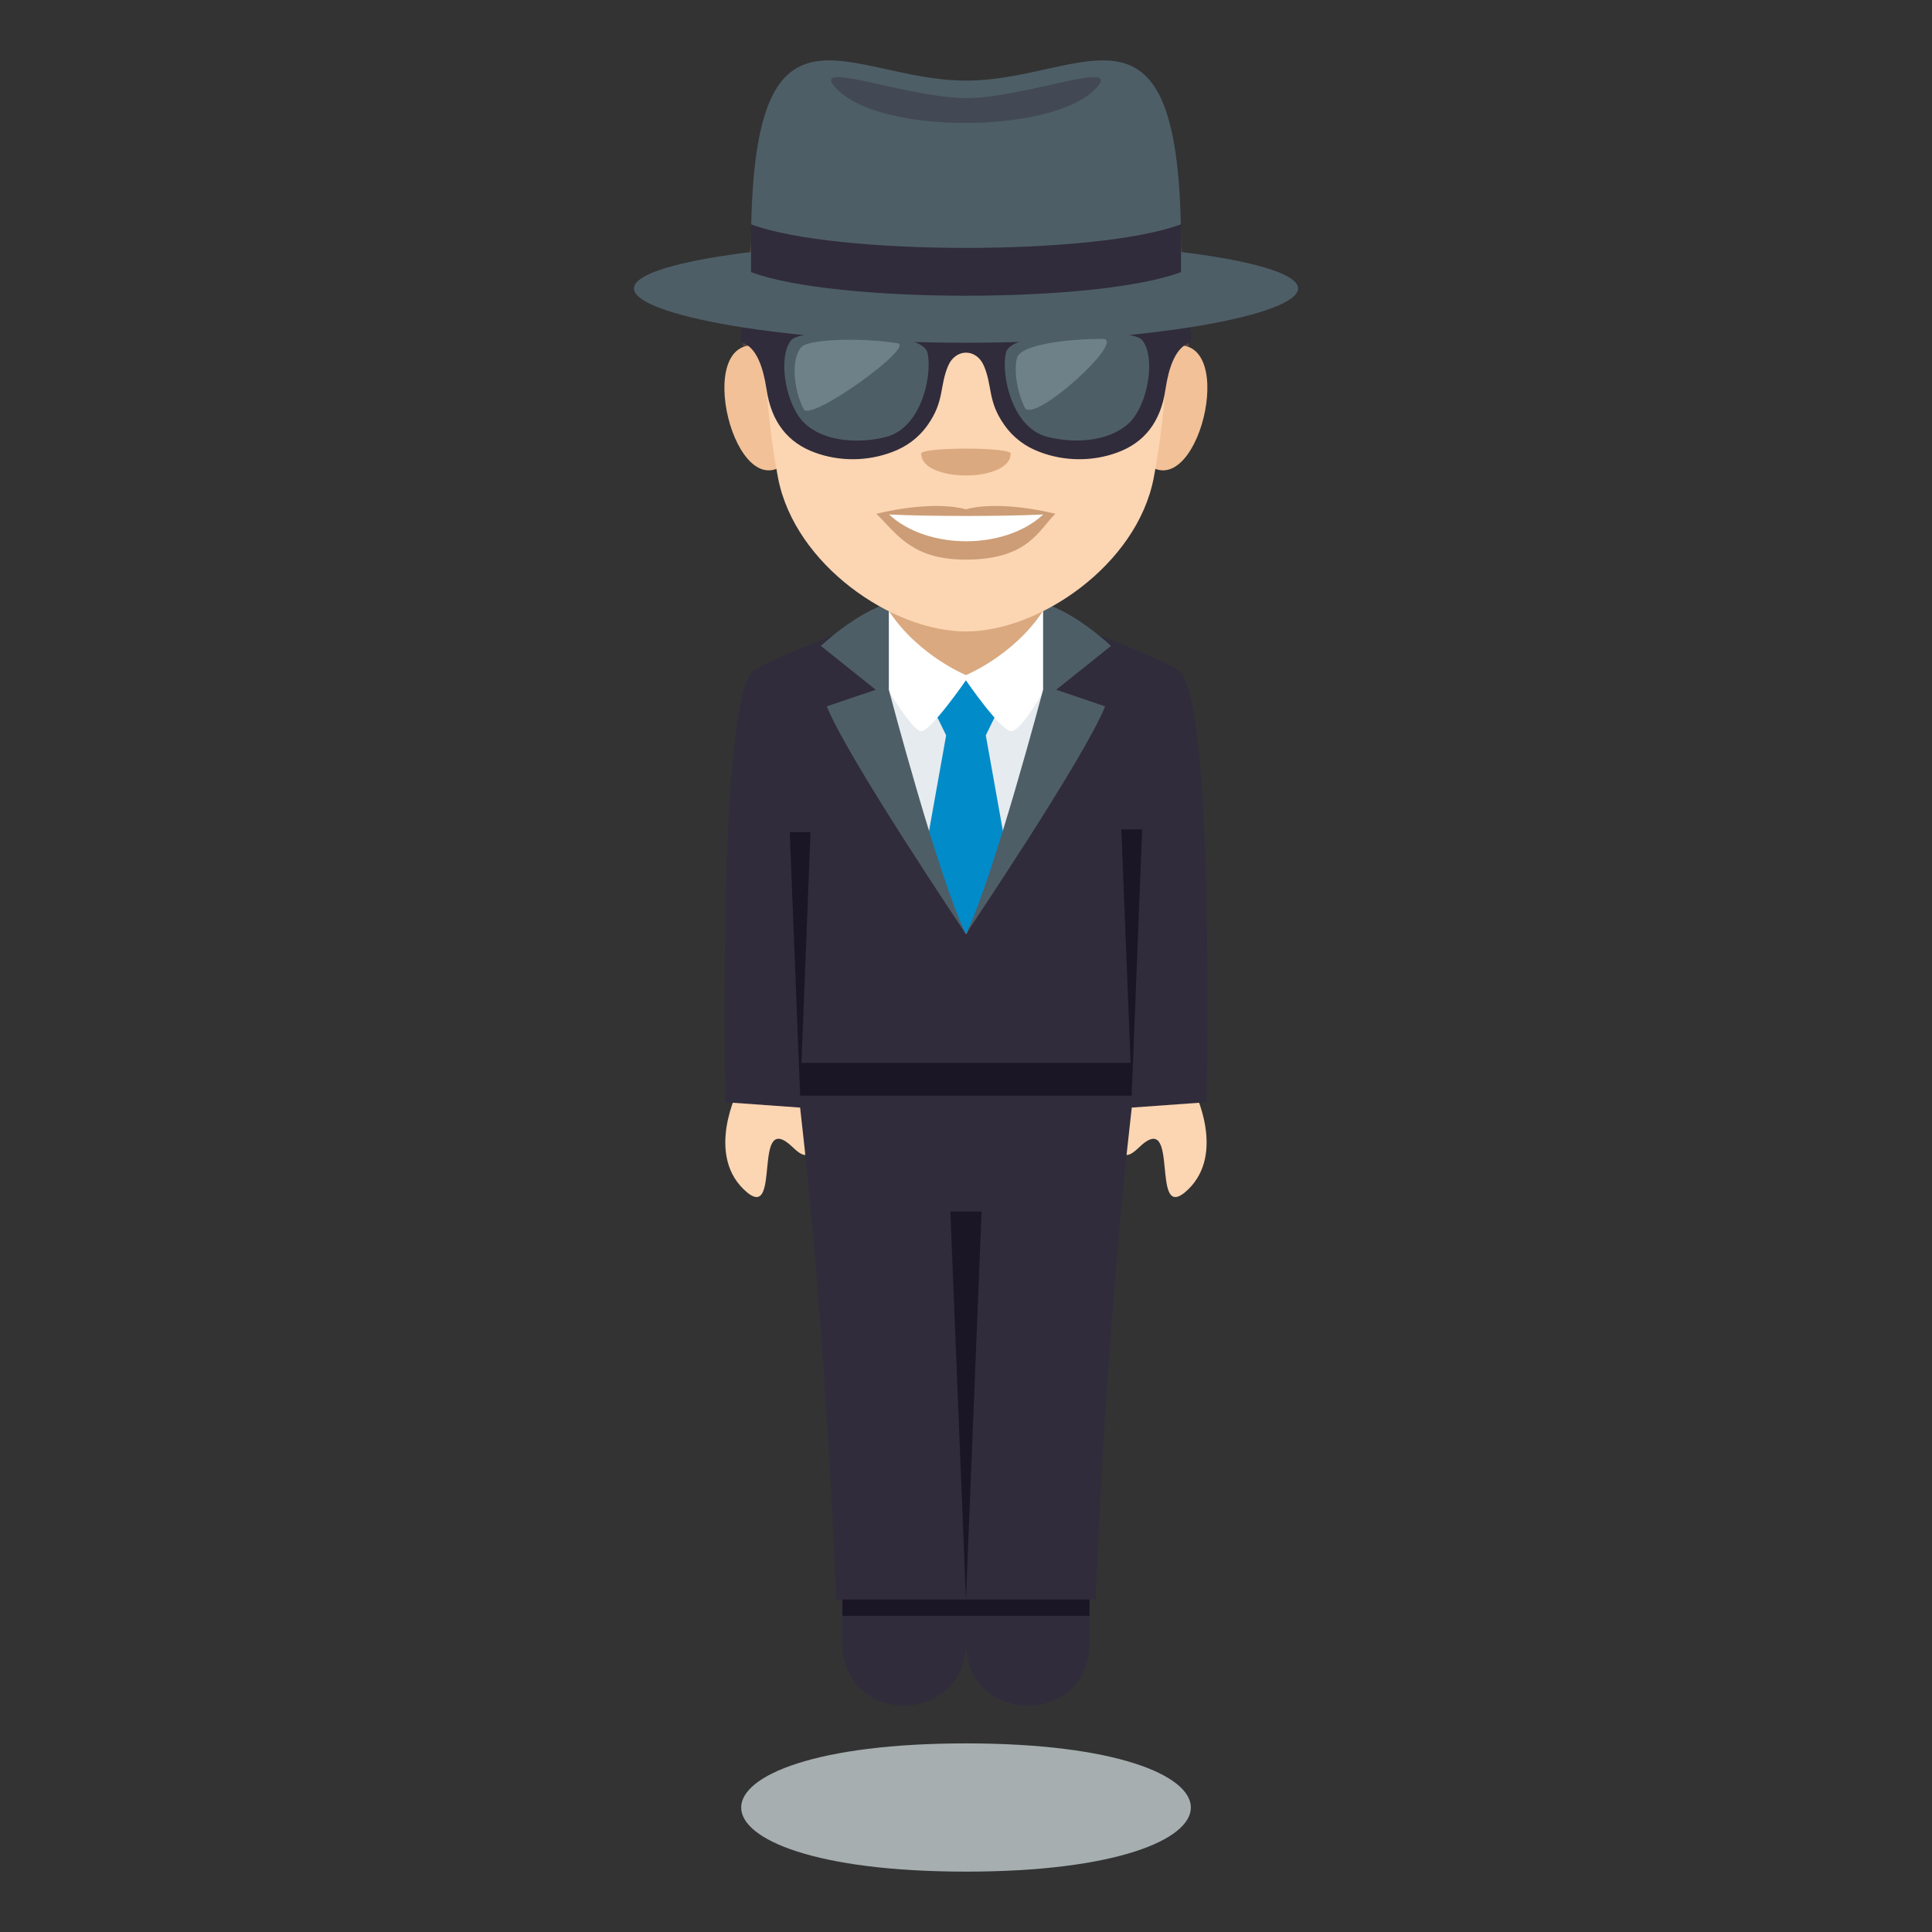 <?xml version="1.0" encoding="utf-8"?>
<!-- Generator: Adobe Illustrator 15.0.0, SVG Export Plug-In . SVG Version: 6.00 Build 0)  -->
<!DOCTYPE svg PUBLIC "-//W3C//DTD SVG 1.1//EN" "http://www.w3.org/Graphics/SVG/1.1/DTD/svg11.dtd">
<svg version="1.1" id="Layer_1" xmlns="http://www.w3.org/2000/svg" xmlns:xlink="http://www.w3.org/1999/xlink" x="0px" y="0px"
	 width="64px" height="64px" viewBox="0 0 64 64" enable-background="new 0 0 64 64" xml:space="preserve">
<rect x="0" y="0" width="64" height="64" fill="#333333" stroke="none"/>
<path fill="#FCD5B2" d="M37.719,38.021c1.434-1.398,0.316,2.672,1.648,1.373c1.238-1.209,0.188-3.268,0.188-3.268l-2.111-0.369
	C37.443,35.758,36.533,39.178,37.719,38.021z"/>
<path fill="#FCD5B2" d="M26.279,38.021c-1.434-1.4-0.318,2.672-1.648,1.373c-1.24-1.209-0.188-3.268-0.188-3.268l2.111-0.369
	C26.555,35.758,27.463,39.176,26.279,38.021z"/>
<path fill="#302C3B" d="M39.029,22.197c-0.85-0.547-4.77-1.98-4.77-1.98h-4.494c0,0-3.924,1.438-4.775,1.982
	c-1.236,0.789-0.965,14.313-0.965,14.313l2.48,0.178c0.889,7.697,1.197,16.297,1.197,16.297h4.295l0,0h4.297
	c0,0,0.309-8.6,1.197-16.297l2.479-0.178C39.971,36.512,40.26,22.99,39.029,22.197z"/>
<path fill="#302C3B" d="M36.086,52.193h-4.088l0,0h-4.086l-0.006,2.213c-0.01,2.789,4.084,2.791,4.092,0l0,0
	c0.01,2.791,4.102,2.789,4.094,0L36.086,52.193z"/>
<polygon fill="#1A1626" points="32.516,40.135 31.998,52.986 31.482,40.135 "/>
<polygon fill="#1A1626" points="37.836,27.473 37.492,36.197 37.146,27.473 "/>
<polygon fill="#1A1626" points="26.85,27.568 26.506,36.295 26.162,27.568 "/>
<rect x="26.506" y="35.209" fill="#1A1626" width="10.986" height="1.086"/>
<rect x="27.906" y="52.986" fill="#1A1626" width="8.186" height="0.543"/>
<rect x="29.443" y="19.793" fill="#DBA97F" width="5.111" height="2.629"/>
<path fill="#E6EBEF" d="M34.08,26.9c0.621-1.467,0.635-6.926,0.635-6.926c-0.908,1.615-2.617,2.352-2.717,2.393
	c-0.1-0.041-1.807-0.777-2.717-2.393c0,0,0.016,5.459,0.637,6.926l2.088,4.039L34.08,26.9z"/>
<polygon fill="#018BC9" points="33.4,28.52 32.656,24.359 33.004,23.646 31.998,22.465 30.994,23.646 31.342,24.359 30.598,28.52 
	31.996,30.939 "/>
<path fill="#FFFFFF" d="M31.998,22.367c-0.1-0.041-1.807-0.777-2.717-2.393c0,0,0.006,1.375,0.117,2.848
	c0.336,0.549,0.898,1.4,1.115,1.4c0.322,0,1.484-1.686,1.484-1.686s1.154,1.686,1.504,1.686c0.252,0,0.779-0.82,1.098-1.379
	c0.111-1.48,0.115-2.869,0.115-2.869C33.807,21.59,32.098,22.326,31.998,22.367"/>
<path fill="#4E5E67" d="M27.389,23.398l1.621-0.549l-1.816-1.451c0,0,1.135-1.09,2.25-1.418v2.869c0,0,1.67,6.33,2.553,8.09
	C31.996,30.939,28.031,25.043,27.389,23.398z"/>
<path fill="#4E5E67" d="M36.607,23.398l-1.619-0.549l1.814-1.451c0,0-1.133-1.09-2.248-1.418v2.869c0,0-1.674,6.33-2.559,8.09
	C31.996,30.939,35.967,25.043,36.607,23.398z"/>
<path fill="#594640" d="M31.996,3.141c-7.385,0-7.387,4.444-7.387,10h14.773C39.383,7.584,39.381,3.141,31.996,3.141z"/>
<path fill="#F2C198" d="M26.076,15.3c0.801-0.744,0.074-3.667-0.957-3.842C22.914,11.082,24.35,16.908,26.076,15.3z"/>
<path fill="#F2C198" d="M37.916,15.3c-0.799-0.744-0.072-3.667,0.959-3.842C41.078,11.082,39.643,16.907,37.916,15.3z"/>
<path fill="#FCD5B2" d="M31.996,6.104c-7.715,0-4.605,0.893-6.666,5.426c0,0,0.016,2.079,0.445,4.308
	c0.557,2.874,3.791,5.081,6.221,5.081s5.664-2.207,6.221-5.081c0.432-2.229,0.447-4.308,0.447-4.308
	C36.604,6.997,39.713,6.104,31.996,6.104z"/>
<path fill="#CC9D76" d="M31.996,16.871c-1.193-0.317-2.963,0.15-2.963,0.15c0.674,0.661,1.168,1.517,2.963,1.517
	c2.057,0,2.406-0.973,2.963-1.517C34.959,17.021,33.189,16.553,31.996,16.871z"/>
<path fill="#FFFFFF" d="M29.451,17.043c1.268,1.179,3.832,1.187,5.107,0C33.205,17.108,30.813,17.109,29.451,17.043z"/>
<path fill="#DBA97F" d="M33.479,15.027c0,0.964-2.963,0.964-2.963,0C30.516,14.806,33.479,14.806,33.479,15.027z"/>
<path fill="#A6AEB0" d="M32,62c-9.93,0-9.93-4.248,0-4.248C41.932,57.752,41.932,62,32,62z"/>
<path fill="#302C3B" d="M33.025,11.049c-0.584,0.285-1.465,0.285-2.049,0c-0.625-0.311-1.389-0.51-2.305-0.588
	c-0.891-0.076-2.787-0.072-3.732,0.25c-0.109,0.037-0.217,0.086-0.32,0.137c-0.059,0.027-0.07,0.049-0.07,0.154v0.137
	c0,0.256-0.033,0.156,0.156,0.264c0.367,0.209,0.574,0.75,0.688,1.496c0.16,1.088,0.711,1.77,1.605,2.094
	c0.828,0.303,1.754,0.291,2.578-0.027c0.451-0.174,0.846-0.449,1.16-0.896c0.551-0.783,0.385-1.273,0.67-1.947
	c0.248-0.588,0.943-0.588,1.189,0c0.285,0.674,0.119,1.164,0.67,1.947c0.314,0.447,0.709,0.723,1.16,0.896
	c0.822,0.318,1.75,0.33,2.58,0.027c0.893-0.324,1.445-1.006,1.602-2.094c0.113-0.746,0.322-1.287,0.689-1.496
	c0.189-0.107,0.158-0.008,0.158-0.264v-0.137c0-0.105-0.014-0.127-0.074-0.154c-0.1-0.051-0.207-0.1-0.316-0.137
	c-0.949-0.322-2.842-0.326-3.734-0.25C34.414,10.539,33.65,10.738,33.025,11.049"/>
<path fill="#4E5E67" d="M30.555,11.463c-0.205-0.146-0.584-0.26-1.037-0.336c-0.262-0.043-0.543-0.076-0.832-0.096
	c-0.68-0.051-1.389-0.037-1.877,0.037c-0.303,0.045-0.521,0.111-0.598,0.199c-0.352,0.418-0.281,1.484,0.078,2.229
	c0.096,0.199,0.211,0.375,0.346,0.508c0.229,0.227,0.529,0.379,0.859,0.475c0.221,0.063,0.453,0.098,0.691,0.111
	c0.396,0.021,0.803-0.021,1.172-0.117c0.064-0.016,0.125-0.039,0.184-0.063c1.07-0.445,1.346-2.141,1.176-2.748
	C30.695,11.59,30.639,11.523,30.555,11.463z"/>
<path fill="#4E5E67" d="M37.879,11.328c-0.016-0.02-0.025-0.041-0.041-0.059c-0.146-0.178-0.859-0.268-1.672-0.268
	c-0.297,0-0.605,0.012-0.904,0.037c-0.332,0.025-0.648,0.068-0.93,0.127c-0.537,0.107-0.938,0.271-1,0.494
	c-0.104,0.369-0.043,1.135,0.258,1.781c0.123,0.264,0.285,0.508,0.492,0.695c0.172,0.156,0.373,0.275,0.611,0.336
	c0.037,0.012,0.078,0.018,0.117,0.027c0.746,0.166,1.617,0.127,2.242-0.232c0.131-0.076,0.256-0.16,0.361-0.264
	C38.029,13.395,38.268,11.906,37.879,11.328z"/>
<path fill="#6E8189" d="M29.729,11.371c-0.254-0.041-0.525-0.07-0.805-0.09c-0.654-0.045-1.334-0.031-1.805,0.035
	c-0.291,0.039-0.504,0.102-0.574,0.184c-0.34,0.385-0.271,1.365,0.076,2.051C26.816,14.01,30.355,11.455,29.729,11.371z"/>
<path fill="#6E8189" d="M36.529,11.227c-0.297,0-0.605,0.01-0.906,0.035c-0.328,0.023-0.646,0.064-0.93,0.117
	c-0.535,0.104-0.934,0.256-0.998,0.465c-0.102,0.344-0.043,1.063,0.258,1.67C34.277,14.031,37.342,11.225,36.529,11.227z"/>
<path fill="#4E5E67" d="M43,9.555c0,0.875-4.924,1.799-10.998,1.799C25.926,11.354,21,10.43,21,9.555s4.926-1.584,11.002-1.584
	C38.076,7.971,43,8.68,43,9.555z"/>
<path fill="#4E5E67" d="M39.123,8.145c0,1.674-14.244,1.674-14.244,0c0-8.967,3.189-5.475,7.123-5.475
	C35.934,2.67,39.123-0.822,39.123,8.145z"/>
<path opacity="0.4" fill="#302C3B" d="M32.002,3.248c-1.975,0-5.395-1.375-4.24-0.256c1.516,1.471,7.018,1.416,8.479,0
	C37.395,1.873,33.975,3.248,32.002,3.248z"/>
<path fill="#302C3B" d="M24.879,7.43v1.584c2.783,1.043,11.461,1.043,14.244,0V7.43C36.344,8.473,27.658,8.473,24.879,7.43z"/>
</svg>
